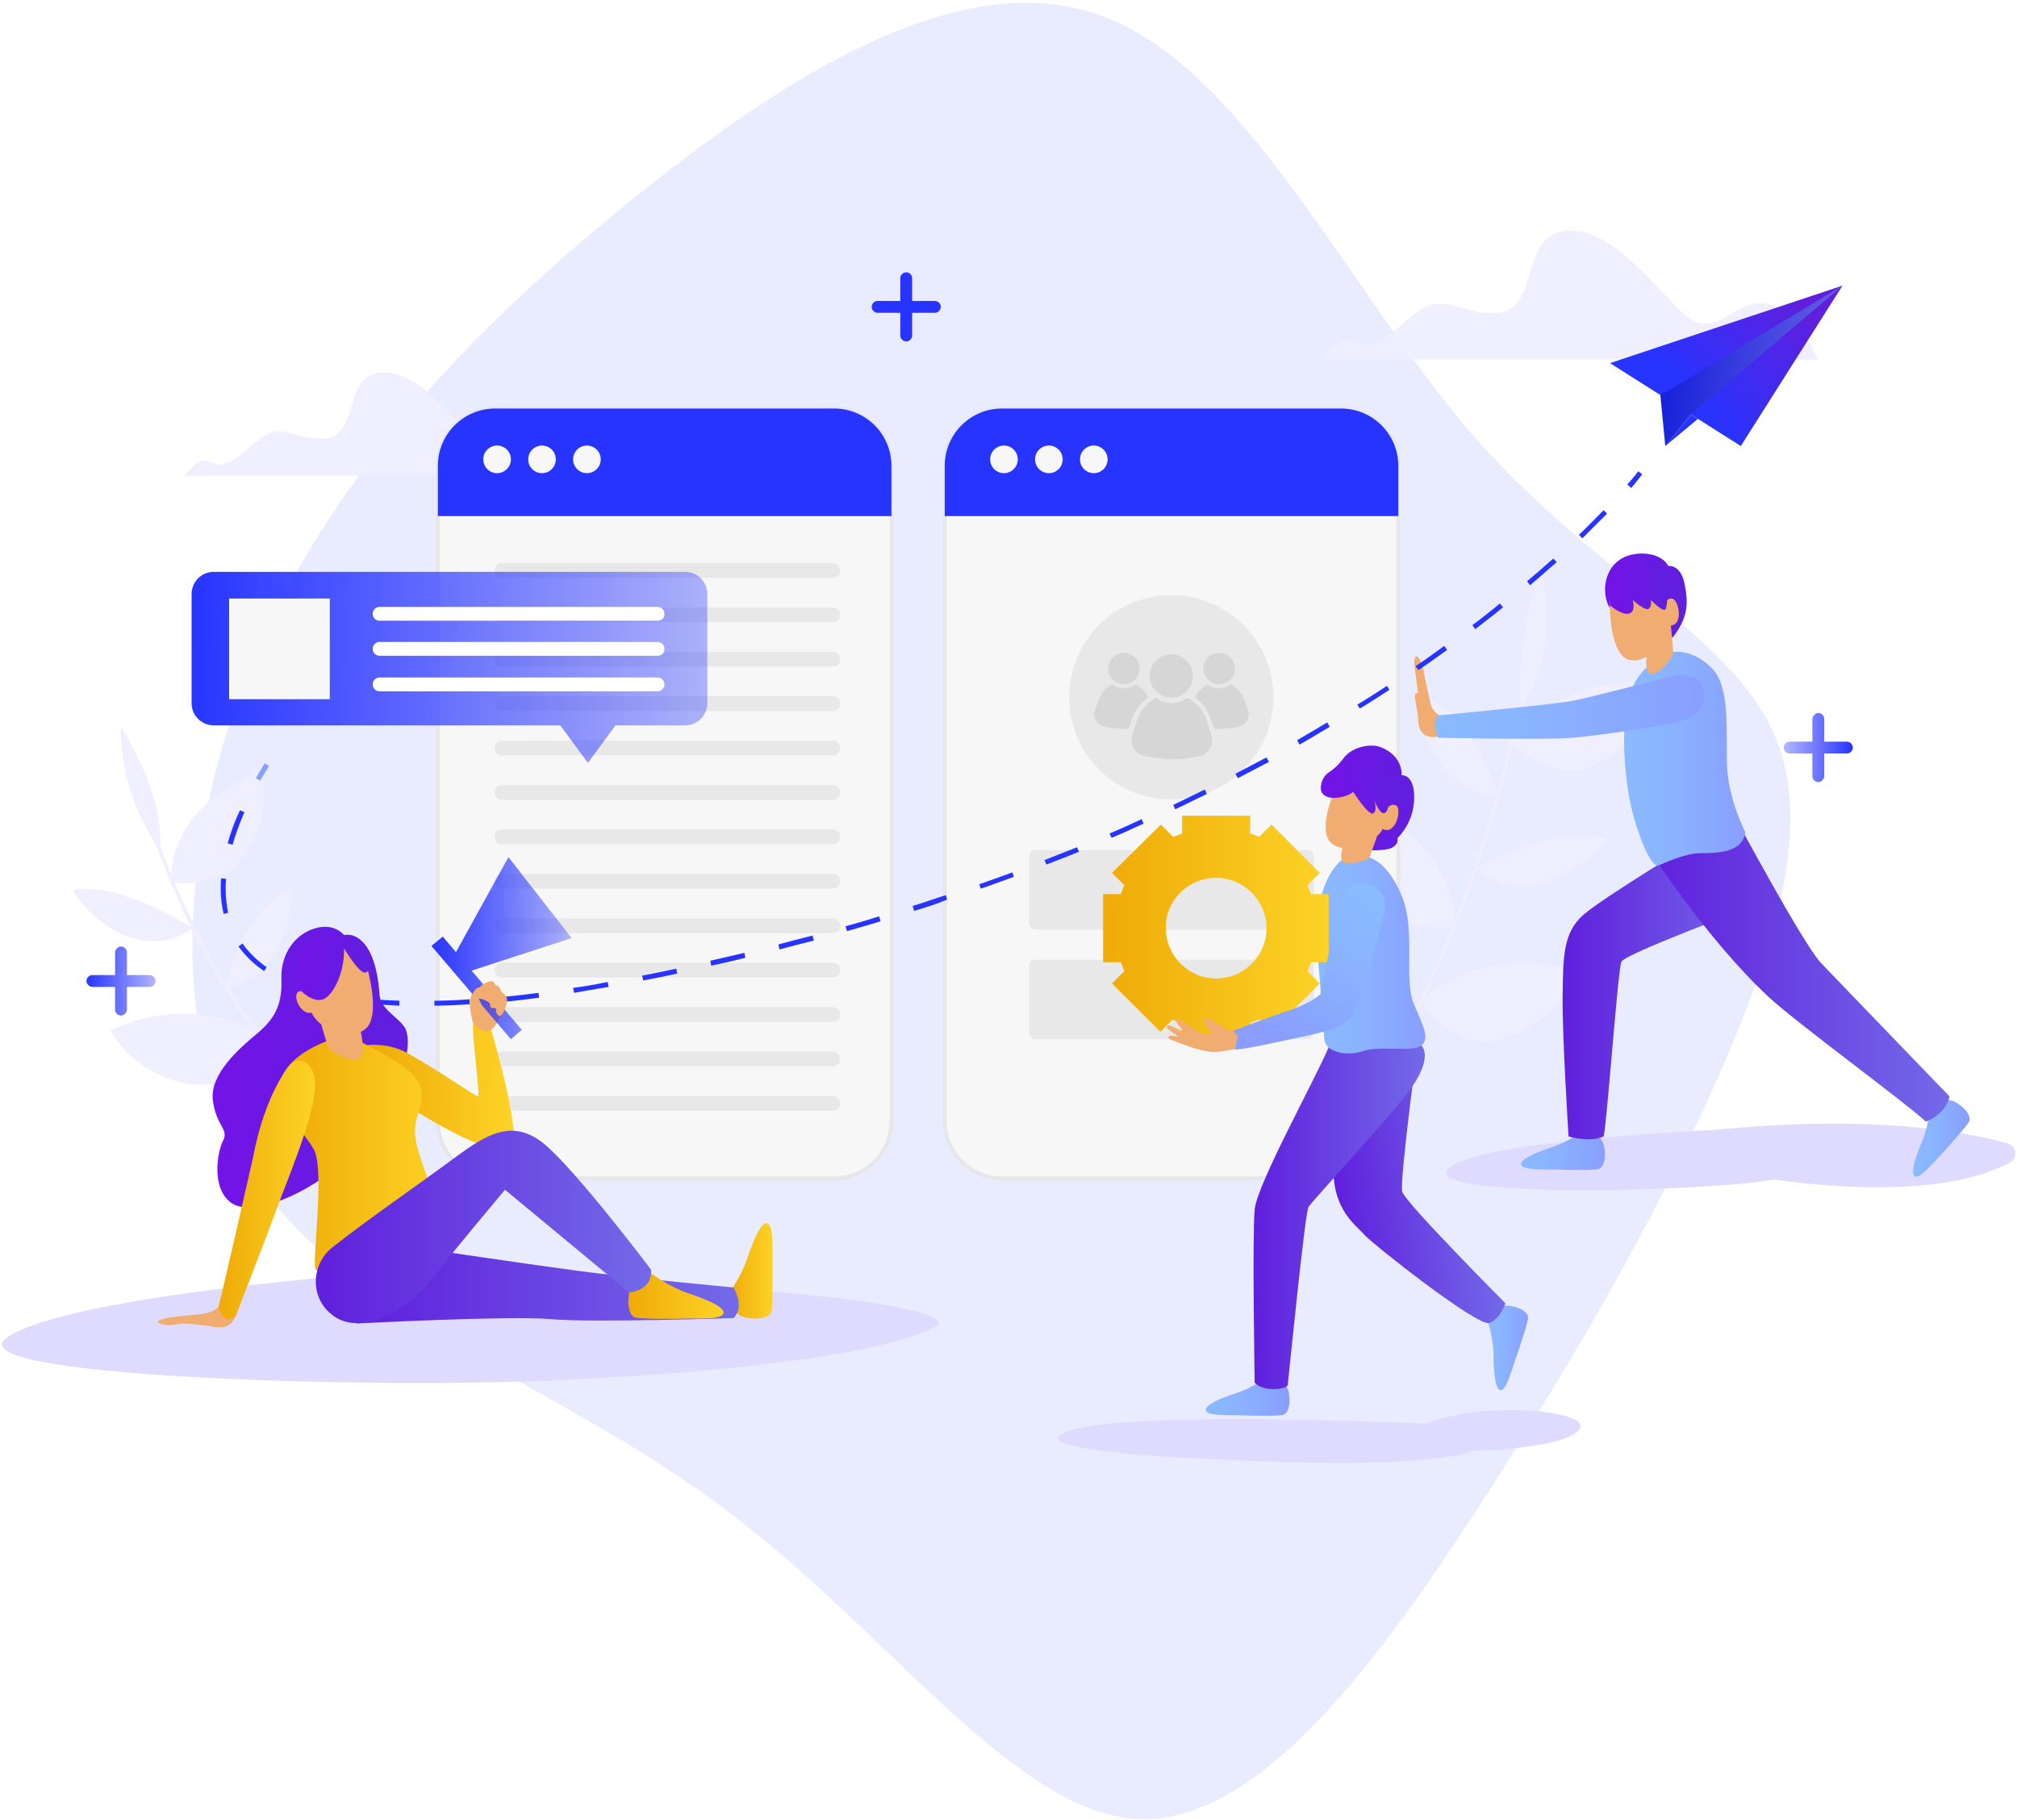 <svg width="615" height="555" viewBox="0 0 615 555" fill="none" xmlns="http://www.w3.org/2000/svg">
<path opacity="0.1" d="M447.95 131.383C485.078 174.478 527.842 193.374 541.102 224.203C554.362 255.033 537.787 297.796 520.217 336.582C502.316 375.036 483.089 409.18 454.249 454.264C425.408 499.017 386.954 555.04 348.5 554.709C310.378 554.377 271.924 498.354 221.536 460.563C171.148 422.44 108.162 402.882 78.99 360.781C49.819 319.012 54.459 254.701 77.665 200.335C100.538 146.301 142.307 101.88 190.374 62.763C238.774 23.314 293.471 -11.493 336.566 5.082C379.661 21.325 411.154 88.288 447.95 131.383Z" fill="#2734FF"/>
<g filter="url(#filter0_d_12_744)">
<path d="M60.525 142.028H177.752C177.752 142.028 172.635 128.936 164.81 128.334C156.985 127.582 152.471 137.514 145.247 131.194C138.024 124.873 127.189 109.373 115.903 110.577C104.466 111.781 109.583 130.14 99.049 130.742C88.515 131.344 86.107 124.422 77.53 132.247C68.802 140.072 66.996 139.169 63.685 137.664C60.375 136.159 56.161 142.179 56.161 142.179H60.525V142.028Z" fill="#F0EFFF"/>
</g>
<path d="M407.088 350.749L406.185 349.997C406.185 349.997 407.69 348.191 410.098 344.73C412.506 341.269 415.816 336.303 419.578 330.133C426.952 317.793 435.68 300.638 442.753 282.731C449.976 264.823 455.393 246.464 459.005 232.469C460.66 225.396 462.015 219.678 463.068 215.464C463.821 211.401 464.272 208.994 464.272 208.994L465.325 209.144C465.325 209.144 464.874 211.552 463.971 215.615C463.068 219.678 461.563 225.547 459.908 232.62C456.146 246.614 450.728 265.124 443.505 283.031C436.433 300.939 427.704 318.245 420.331 330.584C413.258 343.225 407.088 350.749 407.088 350.749Z" fill="#F0EFFF"/>
<path d="M463.52 216.066C463.52 216.066 463.52 214.562 463.369 212.154C463.369 209.746 463.369 206.134 463.67 202.071C463.821 199.965 464.122 197.858 464.423 195.601C464.724 193.343 465.024 190.936 465.476 188.528C466.379 183.712 467.733 178.596 469.99 173.781C469.99 173.781 471.495 180.101 471.495 188.678C471.495 190.785 471.345 193.042 471.194 195.45C470.893 197.858 470.442 200.115 469.84 202.523C468.486 207.338 466.529 212.003 463.52 216.066Z" fill="#F0EFFF"/>
<path d="M460.961 226.6C460.961 226.6 463.971 221.333 471.194 216.367C478.116 211.401 489.252 206.736 505.805 208.392C505.805 208.392 505.354 211.853 503.097 216.518C501.893 218.925 500.388 221.484 498.131 224.192C495.723 226.901 492.864 229.459 488.951 231.867C481.427 236.532 474.354 235.027 469.238 232.619C464.272 230.061 460.961 226.6 460.961 226.6Z" fill="#F0EFFF"/>
<path d="M443.355 282.43C443.355 282.43 443.505 280.925 443.204 278.367C442.903 275.809 442.151 272.347 440.495 268.435C439.593 266.479 438.539 264.522 437.185 262.416C435.68 260.309 434.025 258.352 431.767 256.246C427.554 252.183 421.685 248.571 414.01 245.411C414.01 245.411 412.806 247.969 412.806 252.484C412.656 256.848 413.408 263.017 417.321 270.542C421.083 277.915 427.554 281.075 433.122 282.129C438.69 283.483 443.355 282.43 443.355 282.43Z" fill="#F0EFFF"/>
<path d="M456.748 242.852C456.748 242.852 456.296 241.197 455.393 238.789C454.942 237.585 454.34 236.08 453.588 234.425C452.835 232.77 452.083 231.115 451.029 229.309C446.966 222.086 440.646 214.411 432.37 211.251C432.37 211.251 432.219 214.26 433.122 218.624C433.573 220.731 434.326 223.289 435.379 225.848C436.583 228.406 437.937 231.115 439.894 233.673C443.656 238.488 447.869 240.745 451.18 241.949C454.34 243.003 456.748 242.852 456.748 242.852Z" fill="#F0EFFF"/>
<path d="M433.423 305.454C433.423 305.454 434.476 304.25 436.433 302.745C438.389 301.24 441.399 299.133 445.462 297.478C453.287 294.017 465.175 291.459 480.976 296.274C480.976 296.274 479.922 299.585 476.762 303.798C475.107 305.905 473.151 308.313 470.292 310.419C467.432 312.677 463.971 314.633 459.758 316.288C451.331 319.448 444.709 316.439 440.345 312.978C438.088 311.172 436.433 309.366 435.229 307.861C434.025 306.507 433.423 305.454 433.423 305.454Z" fill="#F0EFFF"/>
<path d="M428.607 315.837C428.607 315.837 426.501 309.517 421.986 302.745C417.622 295.973 410.549 288.6 402.122 285.59C402.122 285.59 402.122 286.342 402.423 287.697C402.574 289.051 403.025 290.857 403.627 292.964C404.831 297.177 407.088 302.594 411.452 307.56C415.515 312.225 419.729 314.332 423.039 315.235C426.2 316.138 428.607 315.837 428.607 315.837Z" fill="#F0EFFF"/>
<path d="M449.976 264.673C449.976 264.673 455.544 261.362 463.52 258.503C471.495 255.794 481.277 253.236 489.854 255.794C489.854 255.794 489.403 256.547 488.349 257.6C487.446 258.804 486.092 260.309 484.136 261.814C480.374 264.974 474.956 268.435 468.335 269.639C462.165 270.692 457.651 269.338 454.491 267.833C451.481 266.328 449.976 264.673 449.976 264.673Z" fill="#F0EFFF"/>
<path d="M133.058 360.53L132.757 361.433C132.757 361.433 130.65 360.681 127.189 358.875C123.728 357.069 118.913 354.36 113.345 350.448C107.927 346.686 101.908 341.72 95.889 335.851C89.869 329.982 84 323.361 78.583 316.288C67.899 302.143 59.472 286.342 54.205 274.002C53.603 272.497 52.85 270.993 52.248 269.638C51.647 268.284 51.195 266.93 50.593 265.575C49.69 263.017 48.637 260.91 48.035 258.954C46.681 255.342 46.079 253.236 46.079 253.236L47.132 252.935C47.132 252.935 47.884 255.041 49.088 258.653C49.69 260.459 50.593 262.716 51.647 265.124C52.098 266.328 52.7 267.682 53.302 269.187C53.904 270.541 54.506 272.046 55.258 273.551C60.525 285.74 68.952 301.39 79.636 315.536C84.903 322.608 90.772 329.23 96.791 334.948C102.811 340.666 108.68 345.632 114.097 349.394C119.515 353.156 124.33 356.016 127.791 357.671C131.102 359.778 133.058 360.53 133.058 360.53Z" fill="#F0EFFF"/>
<path d="M48.788 259.405C48.788 259.405 48.035 258.352 46.831 256.396C45.627 254.439 43.972 251.58 42.467 248.119C39.307 241.197 36.598 231.415 36.899 221.634C36.899 221.634 37.802 222.838 39.006 225.095C40.21 227.202 41.715 230.362 43.37 233.823C45.026 237.435 46.38 241.498 47.584 245.862C48.487 250.226 49.239 254.74 48.788 259.405Z" fill="#F0EFFF"/>
<path d="M52.249 268.735C52.249 268.735 52.098 267.231 52.399 264.973C52.7 262.566 53.151 259.405 54.957 255.944C56.613 252.333 59.02 248.571 63.083 244.959C67.146 241.347 72.413 238.037 79.636 235.328C79.636 235.328 79.938 235.93 80.088 236.983C80.389 238.037 80.54 239.692 80.54 241.648C80.54 243.605 80.389 246.012 79.787 248.721C79.185 251.43 78.132 254.44 76.326 257.901C72.865 264.672 66.996 267.682 61.88 268.735C59.321 269.337 56.913 269.337 55.258 269.337C53.452 268.886 52.249 268.735 52.249 268.735Z" fill="#F0EFFF"/>
<path d="M78.734 315.686C78.734 315.686 77.68 314.783 75.573 313.73C73.467 312.676 70.457 311.322 66.544 310.419C62.632 309.516 57.967 308.764 52.399 309.215C46.831 309.667 40.661 310.871 33.739 314.181C33.739 314.181 35.244 317.341 38.855 320.953C39.758 321.856 40.812 322.759 42.016 323.812C43.219 324.715 44.574 325.618 46.079 326.521C49.088 328.176 52.7 329.681 56.913 330.433C65.341 332.089 70.607 328.026 74.069 323.963C75.724 322.006 76.928 319.9 77.68 318.395C78.282 316.739 78.734 315.686 78.734 315.686Z" fill="#F0EFFF"/>
<path d="M58.719 282.881C58.719 282.881 57.515 282.128 55.258 280.925C54.205 280.323 52.85 279.57 51.346 278.818C49.841 278.065 48.336 277.313 46.53 276.41C44.724 275.658 42.919 274.755 40.812 274.153C38.855 273.4 36.899 272.799 34.792 272.197C30.579 271.143 26.365 270.692 22.152 271.444C22.152 271.444 23.807 274.454 27.118 277.765C28.623 279.42 30.88 281.226 33.137 282.73C35.545 284.235 38.254 285.59 41.263 286.342C46.982 287.696 51.346 286.793 54.205 285.59C57.215 284.386 58.719 282.881 58.719 282.881Z" fill="#F0EFFF"/>
<path d="M93.782 333.293C93.782 333.293 93.18 332.089 92.428 329.831C91.826 327.574 91.224 324.414 91.525 320.502C91.826 316.589 92.879 312.225 95.438 307.56C97.996 302.895 101.908 298.079 107.777 293.114C107.777 293.114 108.078 293.565 108.68 294.468C109.282 295.371 109.884 296.575 110.486 298.38C111.088 300.036 111.69 302.143 111.84 304.851C112.141 307.409 111.991 310.57 111.69 314.181C111.238 317.943 110.034 320.953 108.229 323.511C106.573 326.069 104.466 328.026 102.209 329.531C100.102 331.035 97.845 331.938 96.34 332.54C94.835 333.142 93.782 333.293 93.782 333.293Z" fill="#F0EFFF"/>
<path d="M101.607 340.365C101.607 340.365 95.588 340.967 88.064 342.472C80.54 344.127 71.36 346.686 65.943 353.006C65.943 353.006 66.695 353.457 68.2 353.909C69.554 354.36 71.661 354.962 73.918 355.564C76.326 356.016 79.035 356.317 81.894 356.016C84.753 355.865 87.763 355.113 90.622 353.909C95.889 351.501 98.597 347.889 100.102 345.181C101.306 342.472 101.607 340.365 101.607 340.365Z" fill="#F0EFFF"/>
<path d="M68.802 301.24C68.802 301.24 69.103 299.735 69.705 297.327C70.307 294.919 71.51 291.759 73.015 288.449C74.52 285.138 76.777 281.526 79.486 278.366C82.195 275.206 85.355 272.497 89.117 270.692C89.117 270.692 89.267 273.25 88.666 277.162C88.365 279.119 87.913 281.376 87.01 283.633C86.107 286.041 84.903 288.599 83.399 291.007C80.239 295.672 76.777 298.381 73.918 299.584C70.909 301.089 68.802 301.24 68.802 301.24Z" fill="#F0EFFF"/>
<path d="M522.509 344.579C522.509 344.579 447.569 347.89 441.248 356.768C434.928 365.647 523.713 363.239 541.019 359.627C541.019 359.627 588.572 367.603 612.799 354.511C615.358 353.156 614.906 349.394 612.047 348.642C600.309 345.331 571.266 339.613 522.509 344.579Z" fill="#DEDBFF"/>
<g filter="url(#filter1_d_12_744)">
<path d="M408.142 106.665H554.261C554.261 106.665 547.941 90.413 538.159 89.51C528.378 88.607 522.81 100.946 513.932 93.121C504.903 85.296 491.51 65.884 477.364 67.389C463.219 68.894 469.539 91.617 456.447 92.369C443.355 93.121 440.345 84.544 429.51 94.175C418.676 103.956 416.418 102.752 412.355 100.946C408.292 99.141 403.025 106.514 403.025 106.514H408.142V106.665Z" fill="#F0EFFF"/>
</g>
<path d="M434.928 434.116C434.928 434.116 346.293 430.053 326.73 436.073C307.318 442.092 360.439 445.252 400.768 446.005C441.248 446.607 449.073 442.393 449.073 442.393C449.073 442.393 476.311 441.942 481.427 436.073C486.544 430.204 452.836 426.893 434.928 434.116Z" fill="#DEDBFF"/>
<path d="M305.512 359.326H408.894C418.525 359.326 426.35 351.501 426.35 341.87V142.028C426.35 132.397 418.525 124.572 408.894 124.572H305.512C295.881 124.572 288.056 132.397 288.056 142.028V341.87C288.056 351.501 295.881 359.326 305.512 359.326Z" fill="#F7F7F7"/>
<path d="M408.894 359.928H305.512C295.58 359.928 287.454 351.802 287.454 341.87V142.028C287.454 132.097 295.58 123.97 305.512 123.97H408.894C418.826 123.97 426.952 132.097 426.952 142.028V341.87C426.952 351.802 418.826 359.928 408.894 359.928ZM305.512 125.174C296.182 125.174 288.658 132.698 288.658 142.028V341.87C288.658 351.2 296.182 358.725 305.512 358.725H408.894C418.224 358.725 425.748 351.2 425.748 341.87V142.028C425.748 132.698 418.224 125.174 408.894 125.174H305.512Z" fill="#E6E7E8"/>
<path d="M398.661 283.483H315.745C314.692 283.483 313.789 282.58 313.789 281.526V261.211C313.789 260.158 314.692 259.255 315.745 259.255H398.661C399.715 259.255 400.618 260.158 400.618 261.211V281.526C400.467 282.58 399.715 283.483 398.661 283.483Z" fill="#E8E8E8"/>
<path d="M398.661 316.89H315.745C314.692 316.89 313.789 315.988 313.789 314.934V294.619C313.789 293.565 314.692 292.663 315.745 292.663H398.661C399.715 292.663 400.618 293.565 400.618 294.619V314.934C400.467 315.988 399.715 316.89 398.661 316.89Z" fill="#E8E8E8"/>
<path d="M408.894 124.572H305.512C295.881 124.572 288.056 132.397 288.056 142.028V157.378H426.35V142.028C426.35 132.397 418.525 124.572 408.894 124.572Z" fill="#2734FF"/>
<path d="M453.437 402.214C453.437 402.214 455.394 407.933 455.394 413.35C455.394 418.768 455.995 423.733 457.5 423.884C459.156 424.034 460.359 419.52 461.864 415.156C463.369 410.792 465.927 403.117 465.927 401.763C465.927 400.409 463.971 398.603 459.908 398.151C455.845 397.7 453.437 402.214 453.437 402.214Z" fill="url(#paint0_linear_12_744)"/>
<path d="M432.671 315.686C432.671 315.686 426.651 360.079 427.554 363.389C428.457 366.7 459.005 397.399 459.005 397.399C459.005 397.399 457.651 401.913 454.19 403.418C450.879 404.923 418.074 379.04 415.817 376.331C413.559 373.622 404.38 367.753 407.089 351.05C409.647 334.647 432.671 315.686 432.671 315.686Z" fill="url(#paint1_linear_12_744)"/>
<path d="M386.924 419.52C386.924 419.52 382.108 423.131 376.992 424.786C371.725 426.442 367.361 428.549 367.662 430.053C367.963 431.558 372.628 431.558 377.293 431.558C381.958 431.709 389.933 431.859 391.288 431.408C392.642 430.956 393.696 428.549 392.943 424.486C392.191 420.573 386.924 419.52 386.924 419.52Z" fill="url(#paint2_linear_12_744)"/>
<path d="M431.617 316.439L433.272 318.696C433.272 318.696 438.389 322.458 427.253 335.701C416.117 348.943 400.016 366.399 398.962 368.055C397.909 369.71 392.792 421.175 392.642 422.379C392.341 423.583 385.419 424.636 382.56 421.627C382.56 421.627 381.807 376.632 382.56 368.807C383.312 360.982 401.37 328.477 405.132 319.298C408.894 310.118 431.617 316.439 431.617 316.439Z" fill="url(#paint3_linear_12_744)"/>
<path d="M417.622 261.512C417.622 261.512 423.341 262.867 427.554 273.551C431.768 284.235 427.855 298.832 431.166 306.356C434.477 313.88 435.831 316.89 433.273 318.846C430.714 320.953 421.084 318.696 415.666 320.502C410.249 322.308 404.079 320.652 403.778 316.89C403.477 313.128 402.273 296.123 401.671 290.104C400.919 284.085 401.22 268.133 409.797 261.663H417.622V261.512Z" fill="url(#paint4_linear_12_744)"/>
<path d="M341.779 293.415C342.08 294.317 342.531 295.22 342.832 296.123L339.07 299.885L353.817 314.633L357.579 310.871C358.482 311.322 359.385 311.623 360.288 311.924V317.341H381.205V311.924C382.108 311.623 383.011 311.172 383.914 310.871L387.676 314.633L402.423 299.885L398.661 296.123C399.113 295.22 399.414 294.317 399.715 293.415H405.132V272.648H399.715C399.414 271.745 398.962 270.842 398.661 269.939L402.423 266.177L387.676 251.43L383.914 255.192C383.011 254.74 382.108 254.439 381.205 254.138V248.721H360.439V254.138C359.536 254.439 358.633 254.891 357.73 255.192L353.968 251.43L339.07 266.177L342.832 269.939C342.381 270.842 342.08 271.745 341.779 272.648H336.361V293.415H341.779ZM370.822 267.682C379.249 267.682 386.171 274.604 386.171 283.031C386.171 291.458 379.249 298.38 370.822 298.38C362.395 298.38 355.473 291.458 355.473 283.031C355.322 274.604 362.244 267.682 370.822 267.682Z" fill="url(#paint5_linear_12_744)"/>
<path d="M410.249 271.896C414.161 266.629 422.589 269.789 422.288 276.41C422.288 277.162 422.137 277.915 421.987 278.667C420.482 285.74 414.312 306.206 412.356 309.516C410.399 312.827 404.38 314.482 399.866 315.536C395.351 316.439 380.604 319.9 376.691 320.05C376.691 320.05 374.283 316.589 375.939 314.332C375.939 314.332 387.375 309.968 393.395 308.012C399.565 305.905 402.574 303.196 402.574 303.196C402.574 303.196 406.788 282.279 408.142 276.26C408.744 274.454 409.346 272.949 410.249 271.896Z" fill="url(#paint6_linear_12_744)"/>
<path d="M377.443 315.837L376.089 314.482C376.089 314.482 374.283 314.332 373.23 313.429C372.176 312.526 368.565 310.419 367.812 310.419C367.06 310.419 367.361 311.924 368.113 313.128C368.866 314.332 369.919 315.385 369.919 315.385C369.919 315.385 367.06 315.536 365.856 314.934C364.652 314.332 361.492 311.924 360.439 311.322C359.385 310.72 358.633 310.57 358.482 310.871C358.181 311.322 360.288 313.73 360.89 314.633C360.89 314.633 358.181 313.278 357.429 312.977C356.676 312.676 355.623 312.676 355.774 313.278C355.774 313.88 358.783 315.536 359.235 316.138C359.235 316.138 357.579 315.837 356.977 315.837C356.375 315.837 355.924 316.288 356.526 316.74C356.977 317.191 361.191 318.545 362.244 318.997C363.298 319.448 368.264 320.953 370.521 320.803C372.778 320.652 376.54 319.9 376.54 319.9L377.443 315.837Z" fill="#F0AC71"/>
<path d="M483.083 344.579C483.083 344.579 478.267 348.19 473.151 349.846C467.884 351.501 463.52 353.608 463.821 355.113C464.122 356.618 468.787 356.618 473.452 356.618C478.117 356.768 486.092 356.918 487.447 356.467C488.801 356.016 489.854 353.608 489.102 349.545C488.35 345.482 483.083 344.579 483.083 344.579Z" fill="url(#paint7_linear_12_744)"/>
<path d="M588.571 337.205C588.571 337.205 588.12 343.224 586.013 348.19C583.906 353.156 582.401 357.972 583.906 358.724C585.261 359.477 588.27 355.865 591.43 352.554C594.591 349.093 599.857 343.224 600.459 341.87C600.911 340.516 599.857 338.258 596.396 336.152C592.935 334.045 588.571 337.205 588.571 337.205Z" fill="url(#paint8_linear_12_744)"/>
<path d="M518.447 255.794C518.447 255.794 488.952 273.551 482.782 278.968C476.612 284.386 476.612 291.609 476.462 303.798C476.311 315.987 478.267 346.535 478.267 346.535C478.267 346.535 484.738 348.492 488.952 346.535C489.855 343.827 493.316 295.672 494.369 293.264C495.423 290.857 534.699 276.26 534.699 276.26C534.699 276.26 534.398 252.333 518.447 255.794Z" fill="url(#paint9_linear_12_744)"/>
<path d="M501.893 257.75C501.893 257.75 519.951 286.041 539.213 303.948C547.79 311.924 580.746 336.001 587.217 342.021C587.217 342.021 593.086 340.064 594.44 334.346C594.44 334.346 560.732 299.434 555.314 293.716C549.897 288.148 528.227 247.668 528.227 247.668C528.227 247.668 504.602 244.658 501.893 257.75Z" fill="url(#paint10_linear_12_744)"/>
<path d="M438.539 217.872C438.539 217.872 436.734 217.119 436.132 214.26C435.53 211.401 434.476 207.338 434.175 205.081C433.875 202.823 432.52 199.513 431.617 200.265C430.865 201.018 431.467 204.479 431.617 205.532C431.768 206.586 432.37 211.401 432.37 211.401C432.37 211.401 431.617 210.95 431.467 212.003C431.316 213.056 432.219 216.818 432.37 218.775C432.52 220.731 432.37 225.546 438.539 224.644C444.86 223.891 438.539 217.872 438.539 217.872Z" fill="#F0AC71"/>
<path d="M503.548 202.823C503.548 202.823 500.99 202.974 497.379 210.197C493.917 217.42 494.971 237.284 497.83 247.968C500.689 258.502 504 264.522 505.655 263.92C507.311 263.318 513.631 260.158 518.597 260.158C523.563 260.158 531.538 260.007 532.14 253.687C532.14 253.687 526.873 243.604 526.572 233.071C526.271 222.537 527.475 209.595 522.208 204.027C516.941 198.459 510.922 197.857 507.009 199.663C502.946 201.319 503.548 202.823 503.548 202.823Z" fill="url(#paint11_linear_12_744)"/>
<path d="M515.587 206.285C513.781 205.532 511.825 205.532 509.869 206.134C503.548 207.79 485.039 212.605 479.772 213.659C473.452 214.862 438.389 218.173 438.389 218.173C438.389 218.173 437.486 219.226 437.486 221.032C437.486 222.838 438.54 224.945 438.54 224.945C438.54 224.945 471.646 225.697 479.772 224.945C487.898 224.192 509.869 221.183 514.835 219.076C519.65 216.969 520.252 212.455 519.349 209.746C518.898 207.94 517.393 206.887 515.587 206.285Z" fill="url(#paint12_linear_12_744)"/>
<path d="M490.908 185.518C490.908 185.518 489.403 183.411 489.403 179.8C489.403 176.188 490.908 171.975 495.272 169.868C499.636 167.911 506.558 168.513 508.665 172.576C508.665 172.576 512.427 171.975 513.631 177.994C514.835 183.863 514.684 188.076 510.471 193.795C506.257 199.513 490.908 185.518 490.908 185.518Z" fill="url(#paint13_linear_12_744)"/>
<path d="M490.908 186.12C490.908 186.12 489.102 177.392 500.238 176.037C511.374 174.834 507.01 181.154 507.01 181.154C507.01 181.154 507.461 182.358 507.762 184.164C507.912 183.411 508.364 182.508 509.718 182.508C511.825 182.508 513.631 190.935 508.966 190.785C508.966 191.086 508.966 191.236 508.966 191.537C508.665 194.998 502.194 202.824 496.626 201.168C491.058 199.513 490.908 186.12 490.908 186.12Z" fill="#F0AC71"/>
<path d="M490.908 184.615C490.908 184.615 495.121 188.227 497.228 186.873C498.733 185.97 497.83 182.96 497.83 182.96C497.83 182.96 501.442 186.271 502.646 185.669C503.699 185.067 503.398 182.96 503.398 182.96C503.398 182.96 507.009 186.722 507.762 185.819C508.514 184.916 508.364 180.251 508.364 180.251C508.364 180.251 510.621 169.868 502.345 171.222C494.218 172.727 490.456 178.747 490.908 184.615Z" fill="url(#paint14_linear_12_744)"/>
<path d="M509.417 190.334C509.417 190.334 510.17 197.707 510.17 199.062C510.17 200.416 505.505 206.435 503.097 205.382C500.689 204.329 502.796 195.3 502.796 195.3C502.796 195.3 506.558 189.581 509.417 190.334Z" fill="#F0AC71"/>
<path d="M427.404 236.381C427.404 236.381 430.865 236.08 431.166 242.1C431.467 248.119 429.059 252.483 426.049 255.643C426.049 255.643 426.651 257.148 424.695 258.352C422.739 259.556 417.321 259.255 417.321 259.255L406.185 243.304C406.185 243.304 402.574 243.153 402.724 240.143C402.724 240.143 402.724 240.143 402.724 239.993C402.875 238.037 403.778 236.381 405.433 235.328C406.637 234.576 408.142 233.221 409.496 231.415C411.904 227.954 417.171 226.75 420.481 227.653C423.641 228.707 427.404 231.415 427.404 236.381Z" fill="url(#paint15_linear_12_744)"/>
<path d="M419.88 255.041C419.88 255.041 418.074 260.158 417.622 261.362C417.171 262.566 411.302 263.619 410.098 263.318C408.894 262.867 408.443 260.91 409.647 257.6C410.851 254.439 419.88 255.041 419.88 255.041Z" fill="#F0AC71"/>
<path d="M406.787 241.347C406.787 241.347 408.744 232.619 419.428 235.93C430.112 239.241 423.641 243.304 423.641 243.304C423.641 243.304 423.491 244.658 423.19 246.313C423.642 245.711 424.394 245.11 425.598 245.561C427.554 246.313 425.748 254.891 421.535 252.784C421.384 253.085 421.384 253.236 421.234 253.386C419.578 256.396 410.549 261.061 406.035 257.148C401.52 253.537 406.787 241.347 406.787 241.347Z" fill="#F0AC71"/>
<path d="M406.035 243.304C406.035 243.304 409.797 243.605 412.656 241.498C412.656 241.498 417.472 249.172 418.826 247.969C420.181 246.765 418.826 243.604 418.826 243.604C418.826 243.604 420.481 247.969 421.836 247.969C423.19 247.969 423.341 245.41 423.341 245.41L426.651 241.648C426.651 241.648 427.253 239.692 427.253 239.391C427.253 239.24 425.748 237.435 425.447 236.983C425.147 236.532 415.817 232.92 415.817 232.92C415.817 232.92 414.312 233.522 413.86 233.673C413.409 233.823 408.894 234.876 408.894 234.876C408.894 234.876 407.088 237.435 406.487 237.886C406.035 238.338 404.982 239.09 404.982 239.24C405.132 239.692 406.035 243.304 406.035 243.304Z" fill="url(#paint16_linear_12_744)"/>
<path d="M310.328 140.072C310.328 141.189 309.884 142.261 309.094 143.051C308.303 143.842 307.232 144.285 306.114 144.285C304.997 144.285 303.925 143.842 303.135 143.051C302.345 142.261 301.901 141.189 301.901 140.072C301.901 138.954 302.345 137.883 303.135 137.093C303.925 136.302 304.997 135.858 306.114 135.858C307.232 135.858 308.303 136.302 309.094 137.093C309.884 137.883 310.328 138.954 310.328 140.072Z" fill="#F7F7F7"/>
<path d="M324.022 140.072C324.022 141.189 323.578 142.261 322.788 143.051C321.997 143.842 320.926 144.285 319.808 144.285C318.691 144.285 317.619 143.842 316.829 143.051C316.039 142.261 315.595 141.189 315.595 140.072C315.595 138.954 316.039 137.883 316.829 137.093C317.619 136.302 318.691 135.858 319.808 135.858C320.926 135.858 321.997 136.302 322.788 137.093C323.578 137.883 324.022 138.954 324.022 140.072Z" fill="#F7F7F7"/>
<path d="M337.716 140.072C337.716 141.189 337.272 142.261 336.481 143.051C335.691 143.842 334.62 144.285 333.502 144.285C332.385 144.285 331.313 143.842 330.523 143.051C329.732 142.261 329.289 141.189 329.289 140.072C329.289 138.954 329.732 137.883 330.523 137.093C331.313 136.302 332.385 135.858 333.502 135.858C334.62 135.858 335.691 136.302 336.481 137.093C337.272 137.883 337.716 138.954 337.716 140.072V140.072Z" fill="#F7F7F7"/>
<path d="M150.966 359.326H254.348C263.979 359.326 271.804 351.501 271.804 341.87V142.028C271.804 132.397 263.979 124.572 254.348 124.572H150.966C141.335 124.572 133.51 132.397 133.51 142.028V341.87C133.51 351.501 141.335 359.326 150.966 359.326Z" fill="#F7F7F7"/>
<path d="M254.348 359.928H150.966C141.034 359.928 132.908 351.802 132.908 341.87V142.028C132.908 132.097 141.034 123.97 150.966 123.97H254.348C264.28 123.97 272.406 132.097 272.406 142.028V341.87C272.406 351.802 264.28 359.928 254.348 359.928ZM150.966 125.174C141.636 125.174 134.112 132.698 134.112 142.028V341.87C134.112 351.2 141.636 358.725 150.966 358.725H254.348C263.678 358.725 271.202 351.2 271.202 341.87V142.028C271.202 132.698 263.678 125.174 254.348 125.174H150.966Z" fill="#E6E7E8"/>
<path d="M254.348 124.572H150.966C141.335 124.572 133.51 132.397 133.51 142.028V157.378H271.804V142.028C271.804 132.397 263.979 124.572 254.348 124.572Z" fill="#2734FF"/>
<path d="M155.781 140.072C155.781 141.189 155.337 142.261 154.547 143.051C153.757 143.842 152.685 144.285 151.568 144.285C150.45 144.285 149.379 143.842 148.588 143.051C147.798 142.261 147.354 141.189 147.354 140.072C147.354 138.954 147.798 137.883 148.588 137.093C149.379 136.302 150.45 135.858 151.568 135.858C152.685 135.858 153.757 136.302 154.547 137.093C155.337 137.883 155.781 138.954 155.781 140.072Z" fill="#F7F7F7"/>
<path d="M169.475 140.072C169.475 141.189 169.031 142.261 168.241 143.051C167.451 143.842 166.379 144.285 165.262 144.285C164.144 144.285 163.072 143.842 162.282 143.051C161.492 142.261 161.048 141.189 161.048 140.072C161.048 138.954 161.492 137.883 162.282 137.093C163.072 136.302 164.144 135.858 165.262 135.858C166.379 135.858 167.451 136.302 168.241 137.093C169.031 137.883 169.475 138.954 169.475 140.072Z" fill="#F7F7F7"/>
<path d="M183.169 140.072C183.169 141.189 182.725 142.261 181.935 143.051C181.145 143.842 180.073 144.285 178.956 144.285C177.838 144.285 176.766 143.842 175.976 143.051C175.186 142.261 174.742 141.189 174.742 140.072C174.742 138.954 175.186 137.883 175.976 137.093C176.766 136.302 177.838 135.858 178.956 135.858C180.073 135.858 181.145 136.302 181.935 137.093C182.725 137.883 183.169 138.954 183.169 140.072V140.072Z" fill="#F7F7F7"/>
<path d="M388.278 212.605C388.278 220.867 384.996 228.79 379.154 234.632C373.313 240.473 365.39 243.755 357.128 243.755C348.867 243.755 340.943 240.473 335.102 234.632C329.26 228.79 325.978 220.867 325.978 212.605C325.978 204.344 329.26 196.42 335.102 190.579C340.943 184.737 348.867 181.455 357.128 181.455C365.39 181.455 373.313 184.737 379.154 190.579C384.996 196.42 388.278 204.344 388.278 212.605V212.605Z" fill="#E8E8E8"/>
<path d="M347.497 203.877C347.497 205.154 346.99 206.379 346.087 207.282C345.183 208.185 343.959 208.692 342.681 208.692C341.404 208.692 340.179 208.185 339.276 207.282C338.373 206.379 337.866 205.154 337.866 203.877C337.866 202.6 338.373 201.375 339.276 200.472C340.179 199.569 341.404 199.062 342.681 199.062C343.959 199.062 345.183 199.569 346.087 200.472C346.99 201.375 347.497 202.6 347.497 203.877V203.877Z" fill="#D6D6D6"/>
<path d="M363.749 206.134C363.749 207.89 363.052 209.574 361.81 210.816C360.568 212.058 358.884 212.755 357.128 212.755C355.372 212.755 353.688 212.058 352.446 210.816C351.204 209.574 350.507 207.89 350.507 206.134C350.507 204.378 351.204 202.694 352.446 201.452C353.688 200.211 355.372 199.513 357.128 199.513C358.884 199.513 360.568 200.211 361.81 201.452C363.052 202.694 363.749 204.378 363.749 206.134V206.134Z" fill="#D6D6D6"/>
<path d="M369.317 224.192L367.812 219.527C366.909 216.518 364.652 214.11 361.943 212.756C360.589 213.809 359.084 214.411 357.278 214.411C355.473 214.411 353.817 213.809 352.613 212.756C349.754 214.11 347.647 216.668 346.594 219.828L345.24 224.192C344.337 226.901 345.992 229.911 348.851 230.513H349.002C354.57 231.867 360.438 231.867 365.856 230.513H366.006C368.565 229.911 370.22 226.901 369.317 224.192Z" fill="#D6D6D6"/>
<path d="M345.089 219.527C345.992 216.668 347.798 214.26 350.055 212.755C349.303 210.95 347.798 209.445 346.143 208.692C345.24 209.445 344.036 209.896 342.681 209.896C341.327 209.896 340.274 209.445 339.22 208.692C337.114 209.595 335.609 211.552 334.856 213.658L333.803 216.818C333.201 218.775 334.405 220.882 336.361 221.483H336.512C339.07 222.085 341.628 222.386 344.186 222.236L345.089 219.527Z" fill="#D6D6D6"/>
<path d="M376.54 203.877C376.54 205.154 376.033 206.379 375.13 207.282C374.227 208.185 373.002 208.692 371.725 208.692C370.448 208.692 369.223 208.185 368.32 207.282C367.417 206.379 366.909 205.154 366.909 203.877C366.909 202.6 367.417 201.375 368.32 200.472C369.223 199.569 370.448 199.062 371.725 199.062C373.002 199.062 374.227 199.569 375.13 200.472C376.033 201.375 376.54 202.6 376.54 203.877V203.877Z" fill="#D6D6D6"/>
<path d="M369.317 219.527C368.414 216.668 366.609 214.26 364.351 212.755C365.104 210.95 366.609 209.445 368.264 208.692C369.167 209.445 370.371 209.896 371.725 209.896C373.079 209.896 374.133 209.445 375.186 208.692C377.293 209.595 378.798 211.552 379.55 213.658L380.604 216.818C381.205 218.775 380.002 220.882 378.045 221.483H377.895C375.337 222.085 372.778 222.386 370.22 222.236L369.317 219.527Z" fill="#D6D6D6"/>
<path d="M253.896 176.188H153.072C151.718 176.188 150.815 175.135 150.815 173.931C150.815 172.576 151.869 171.674 153.072 171.674H253.896C255.251 171.674 256.154 172.727 256.154 173.931C256.304 175.135 255.251 176.188 253.896 176.188Z" fill="#E8E8E8"/>
<path d="M253.896 189.732H153.072C151.718 189.732 150.815 188.678 150.815 187.474C150.815 186.12 151.869 185.217 153.072 185.217H253.896C255.251 185.217 256.154 186.27 256.154 187.474C256.304 188.678 255.251 189.732 253.896 189.732Z" fill="#E8E8E8"/>
<path d="M253.896 203.275H153.072C151.718 203.275 150.815 202.222 150.815 201.018C150.815 199.664 151.869 198.761 153.072 198.761H253.896C255.251 198.761 256.154 199.814 256.154 201.018C256.304 202.222 255.251 203.275 253.896 203.275Z" fill="#E8E8E8"/>
<path d="M253.896 216.819H153.072C151.718 216.819 150.815 215.765 150.815 214.561C150.815 213.207 151.869 212.304 153.072 212.304H253.896C255.251 212.304 256.154 213.358 256.154 214.561C256.304 215.765 255.251 216.819 253.896 216.819Z" fill="#E8E8E8"/>
<path d="M253.896 230.362H153.072C151.718 230.362 150.815 229.309 150.815 228.105C150.815 226.751 151.869 225.848 153.072 225.848H253.896C255.251 225.848 256.154 226.901 256.154 228.105C256.304 229.309 255.251 230.362 253.896 230.362Z" fill="#E8E8E8"/>
<path d="M253.896 243.906H153.072C151.718 243.906 150.815 242.852 150.815 241.648C150.815 240.294 151.869 239.391 153.072 239.391H253.896C255.251 239.391 256.154 240.444 256.154 241.648C256.304 242.852 255.251 243.906 253.896 243.906Z" fill="#E8E8E8"/>
<path d="M253.896 257.449H153.072C151.718 257.449 150.815 256.396 150.815 255.192C150.815 253.837 151.869 252.935 153.072 252.935H253.896C255.251 252.935 256.154 253.988 256.154 255.192C256.304 256.396 255.251 257.449 253.896 257.449Z" fill="#E8E8E8"/>
<path d="M253.896 270.993H153.072C151.718 270.993 150.815 269.939 150.815 268.735C150.815 267.381 151.869 266.478 153.072 266.478H253.896C255.251 266.478 256.154 267.531 256.154 268.735C256.304 269.939 255.251 270.993 253.896 270.993Z" fill="#E8E8E8"/>
<path d="M253.896 284.536H153.072C151.718 284.536 150.815 283.483 150.815 282.279C150.815 280.925 151.869 280.022 153.072 280.022H253.896C255.251 280.022 256.154 281.075 256.154 282.279C256.304 283.483 255.251 284.536 253.896 284.536Z" fill="#E8E8E8"/>
<path d="M253.896 298.08H153.072C151.718 298.08 150.815 297.026 150.815 295.822C150.815 294.468 151.869 293.565 153.072 293.565H253.896C255.251 293.565 256.154 294.619 256.154 295.822C256.304 297.026 255.251 298.08 253.896 298.08Z" fill="#E8E8E8"/>
<path d="M253.896 311.623H153.072C151.718 311.623 150.815 310.57 150.815 309.366C150.815 308.012 151.869 307.109 153.072 307.109H253.896C255.251 307.109 256.154 308.162 256.154 309.366C256.304 310.57 255.251 311.623 253.896 311.623Z" fill="#E8E8E8"/>
<path d="M253.896 325.167H153.072C151.718 325.167 150.815 324.113 150.815 322.909C150.815 321.555 151.869 320.652 153.072 320.652H253.896C255.251 320.652 256.154 321.705 256.154 322.909C256.304 324.113 255.251 325.167 253.896 325.167Z" fill="#E8E8E8"/>
<path d="M253.896 338.71H153.072C151.718 338.71 150.815 337.657 150.815 336.453C150.815 335.098 151.869 334.196 153.072 334.196H253.896C255.251 334.196 256.154 335.249 256.154 336.453C256.304 337.657 255.251 338.71 253.896 338.71Z" fill="#E8E8E8"/>
<path d="M107.627 388.821C107.627 388.821 21.099 395.443 2.439 407.632C-16.221 419.821 112.141 423.583 169.927 420.874C227.712 418.165 269.697 412.447 284.746 404.772C299.794 397.098 190.844 387.918 107.627 388.821Z" fill="#DEDBFF"/>
<path d="M490.907 110.728L530.786 136.009L561.785 87.102L490.907 110.728Z" fill="url(#paint17_linear_12_744)"/>
<path d="M561.785 87.102L515.587 126.378L507.762 136.009L506.257 120.509L561.785 87.102Z" fill="url(#paint18_linear_12_744)"/>
<path d="M517.694 127.733L507.762 136.009L515.587 126.378L517.694 127.733Z" fill="#2734FF"/>
<path d="M497.378 148.8L496.175 147.747C498.432 145.189 499.485 143.834 499.485 143.684L500.689 144.587C500.689 144.737 499.636 146.092 497.378 148.8Z" fill="#2734FF"/>
<path d="M132.456 306.657V305.152C135.767 305.152 139.378 305.002 143.14 304.701L143.291 306.206C139.378 306.507 135.767 306.657 132.456 306.657ZM121.772 306.657C118.01 306.507 114.398 306.206 111.088 305.905L111.238 304.4C114.549 304.852 118.16 305.002 121.772 305.152V306.657ZM153.825 305.453L153.674 303.949C157.135 303.648 160.597 303.196 164.208 302.745L164.359 304.25C160.747 304.701 157.286 305.153 153.825 305.453ZM100.403 304.099C96.641 303.347 93.18 302.293 90.02 301.089L90.622 299.735C93.632 300.939 97.093 301.992 100.704 302.745L100.403 304.099ZM175.043 302.745L174.742 301.24C178.203 300.788 181.664 300.187 185.276 299.434L185.577 300.939C181.965 301.541 178.354 302.143 175.043 302.745ZM196.111 298.983L195.81 297.478C199.271 296.876 202.732 296.123 206.193 295.371L206.494 296.876C202.882 297.628 199.421 298.381 196.111 298.983ZM80.539 296.123C77.379 294.017 74.821 291.458 72.714 288.599L73.918 287.696C75.874 290.405 78.282 292.813 81.292 294.92L80.539 296.123ZM216.877 294.468L216.576 292.963C220.038 292.211 223.499 291.308 226.96 290.556L227.261 292.06C223.8 292.963 220.338 293.716 216.877 294.468ZM237.644 289.502L237.343 287.997C240.654 287.094 244.115 286.192 247.726 285.289L248.178 286.794C244.566 287.696 241.105 288.599 237.644 289.502ZM258.26 283.934L257.809 282.429C261.27 281.527 264.731 280.473 268.042 279.42L268.493 280.925C265.183 281.978 261.721 282.881 258.26 283.934ZM68.2 278.667C67.598 276.26 67.297 273.701 67.297 270.993C67.297 269.939 67.297 268.886 67.447 267.833L68.952 267.983C68.802 269.037 68.802 269.939 68.802 270.993C68.802 273.551 69.103 276.109 69.554 278.366L68.2 278.667ZM278.726 277.765L278.275 276.26C281.736 275.206 285.046 274.002 288.357 272.949L288.808 274.303C285.648 275.658 282.187 276.711 278.726 277.765ZM299.041 270.993L298.59 269.638C302.051 268.435 305.362 267.231 308.672 266.027L309.124 267.381C305.813 268.585 302.502 269.789 299.041 270.993ZM319.056 263.619L318.454 262.265C321.764 260.91 325.075 259.706 328.386 258.352L328.987 259.707C325.827 261.061 322.517 262.265 319.056 263.619ZM70.909 257.6L69.404 257.148C70.306 253.988 71.51 250.527 73.166 247.066L74.52 247.668C73.015 251.129 71.811 254.44 70.909 257.6ZM338.919 255.493L338.317 254.139C341.628 252.784 344.939 251.279 348.099 249.775L348.701 251.129C345.39 252.634 342.23 254.139 338.919 255.493ZM358.332 246.765L357.73 245.411C361.04 243.906 364.201 242.25 367.361 240.746L367.963 242.1C364.803 243.605 361.642 245.26 358.332 246.765ZM377.443 237.284L376.691 235.93C379.851 234.275 383.011 232.62 386.171 230.964L386.924 232.319C383.763 233.974 380.603 235.629 377.443 237.284ZM396.254 227.052L395.501 225.697C398.661 223.891 401.671 222.086 404.681 220.28L405.433 221.634C402.423 223.44 399.414 225.246 396.254 227.052ZM414.613 216.066L413.86 214.862C416.87 213.057 419.879 211.1 422.889 209.144L423.642 210.348C420.632 212.304 417.622 214.261 414.613 216.066ZM432.52 204.329L431.617 203.125C434.627 201.168 437.486 199.062 440.345 196.955L441.248 198.159C438.389 200.266 435.379 202.372 432.52 204.329ZM449.826 191.839L448.923 190.635C451.782 188.528 454.641 186.271 457.35 184.013L458.253 185.217C455.544 187.474 452.685 189.581 449.826 191.839ZM466.529 178.445L465.626 177.242C468.335 174.984 471.044 172.577 473.602 170.319L474.655 171.373C471.947 173.781 469.238 176.188 466.529 178.445ZM482.48 164.15L481.427 163.096C484.136 160.538 486.544 157.98 488.951 155.572L490.005 156.625C487.597 159.033 485.039 161.591 482.48 164.15Z" fill="#2734FF"/>
<path d="M79.336 238.037L77.981 237.285C78.884 235.78 79.787 234.275 80.69 232.77L82.044 233.522C81.142 235.027 80.239 236.532 79.336 238.037Z" fill="url(#paint19_linear_12_744)"/>
<path d="M221.843 394.991C221.843 394.991 225.906 389.574 227.863 383.705C229.819 377.836 232.076 372.72 233.882 373.021C235.688 373.472 235.537 378.739 235.537 384.006C235.537 389.273 235.688 398.452 235.236 399.957C234.785 401.462 232.076 402.666 227.411 401.763C222.746 400.86 221.843 394.991 221.843 394.991Z" fill="url(#paint20_linear_12_744)"/>
<path d="M67.297 397.85L66.544 398.603C66.544 398.603 65.19 400.258 61.278 400.709C57.365 401.161 52.399 401.462 50.292 402.064C48.185 402.666 48.185 402.666 48.185 403.117C48.185 403.568 50.443 404.471 53.603 403.869C56.763 403.117 60.676 404.17 62.181 404.17C63.685 404.17 64.889 404.772 67.297 404.772C69.705 404.622 70.909 403.568 71.811 401.311C72.714 399.204 67.297 397.85 67.297 397.85Z" fill="#F0AC71"/>
<path d="M123.879 322.007C123.879 322.007 115.301 343.375 104.918 353.759C94.384 364.142 76.778 371.215 70.608 366.851C64.287 362.487 66.244 351.2 68.049 347.739C69.855 344.278 65.792 343.225 64.889 335.4C63.986 327.574 72.865 319.749 78.132 315.385C83.399 311.021 86.108 306.808 85.807 298.682C85.506 290.405 90.321 284.687 96.19 283.031C102.059 281.376 104.918 285.138 104.918 285.138C104.918 285.138 108.229 284.085 111.389 288.148C114.549 292.211 115.452 299.133 115.753 303.648C116.204 308.162 122.825 310.871 123.879 314.332C124.932 317.643 123.879 322.007 123.879 322.007Z" fill="url(#paint21_linear_12_744)"/>
<path d="M111.99 318.696C111.99 318.696 118.311 317.793 124.481 321.254C130.65 324.565 144.946 334.196 145.699 334.346C146.602 334.647 143.592 313.881 144.344 311.924C145.097 309.968 148.106 310.118 149.009 311.924C149.912 313.73 154.126 329.38 155.631 337.958C157.135 346.535 157.587 348.191 151.718 349.846C145.849 351.501 117.859 333.895 116.505 331.337C115 328.778 111.99 318.696 111.99 318.696Z" fill="url(#paint22_linear_12_744)"/>
<path d="M105.369 315.837C105.369 315.837 90.772 318.545 86.107 328.026C82.345 335.851 92.427 344.429 95.738 350.598C99.049 356.768 95.136 384.457 96.19 387.015C97.243 389.574 114.85 377.535 125.684 378.588C136.519 379.642 136.519 379.642 136.519 379.642C136.519 379.642 133.66 367.753 129.597 357.069C125.684 346.385 126.136 344.128 127.641 339.162C129.145 334.045 130.199 329.531 120.417 323.511C110.486 317.342 105.369 315.837 105.369 315.837Z" fill="url(#paint23_linear_12_744)"/>
<path d="M122.524 379.792C122.524 379.792 158.941 385.21 175.795 387.467C192.649 389.724 223.649 392.583 223.649 392.583C223.649 392.583 227.261 398.452 223.649 401.913C223.649 401.913 180.31 403.418 167.519 402.214C154.878 401.161 108.83 403.569 108.83 403.569C108.83 403.569 104.165 381.598 122.524 379.792Z" fill="url(#paint24_linear_12_744)"/>
<path d="M88.515 324.565C88.515 324.565 80.84 332.992 77.078 353.307C77.078 353.307 67.297 396.345 66.544 398.753C66.544 398.753 68.2 402.967 70.006 402.214C71.811 401.462 71.811 401.462 71.811 401.462C71.811 401.462 80.84 378.287 85.204 366.399C89.719 354.511 98.296 333.895 95.588 327.273C92.879 320.652 88.515 324.565 88.515 324.565Z" fill="url(#paint25_linear_12_744)"/>
<path d="M198.669 388.37C198.669 388.37 204.087 392.433 209.955 394.389C215.824 396.346 220.941 398.603 220.64 400.409C220.188 402.215 214.921 402.064 209.654 402.064C204.388 402.215 195.208 402.215 193.703 401.763C192.198 401.312 190.995 398.603 191.897 393.938C192.8 389.423 198.669 388.37 198.669 388.37Z" fill="url(#paint26_linear_12_744)"/>
<path d="M145.398 313.128C145.097 312.526 144.194 311.924 144.194 311.924C144.194 311.924 142.99 307.259 143.291 305.002C143.743 302.745 144.947 300.939 146 300.638C147.053 300.337 151.869 304.25 151.869 304.25L152.922 308.614C152.922 308.614 151.718 312.827 149.612 314.031C147.505 315.235 145.398 313.128 145.398 313.128Z" fill="#F0AC71"/>
<path d="M101.306 380.394C94.835 385.511 94.534 395.593 101.005 400.71C101.306 400.86 101.607 401.161 101.757 401.312C110.937 407.782 125.082 398.452 131.252 390.477C137.422 382.501 153.975 362.788 153.975 362.788L191.747 394.088C191.747 394.088 198.97 393.787 198.518 387.166C198.518 387.166 175.494 356.618 165.713 348.642C155.931 340.817 147.805 346.385 139.077 352.705C132.155 357.972 111.689 372.118 101.306 380.394Z" fill="url(#paint27_linear_12_744)"/>
<path fill-rule="evenodd" clip-rule="evenodd" d="M143.802 295.971L159.092 314.031L155.781 316.89L131.553 288.449L135.014 285.59L139.03 290.333L155.029 261.362L174.29 286.041L143.802 295.971Z" fill="url(#paint28_linear_12_744)"/>
<path d="M112.141 295.823C111.238 291.91 108.078 286.643 102.811 286.041C97.544 285.439 92.427 290.104 91.976 295.823C91.826 298.08 91.976 300.337 92.578 302.594C92.127 302.293 91.525 301.992 90.923 302.444C89.418 303.497 90.923 307.861 93.631 308.764C94.233 308.915 94.685 308.915 94.986 308.764C95.437 309.667 96.039 310.57 96.641 311.172C99.35 314.332 108.68 317.643 112.291 312.827C115.602 308.012 112.141 295.823 112.141 295.823Z" fill="#F0AC71"/>
<path d="M92.427 302.745C92.427 302.745 95.287 305.454 98.146 304.852C101.005 304.25 105.068 297.478 104.917 289.201C104.917 289.201 109.282 296.575 111.238 296.575C113.194 296.575 112.291 292.663 112.291 292.663C112.291 292.663 108.379 286.342 104.917 285.289C101.456 284.235 95.888 285.439 93.029 288.75C90.02 291.91 89.869 300.187 92.427 302.745Z" fill="url(#paint29_linear_12_744)"/>
<path d="M97.845 311.924C97.845 311.924 99.199 317.041 100.102 319.148C101.005 321.254 106.422 323.361 108.68 323.06C110.937 322.759 110.937 319.298 110.034 314.633C109.131 309.968 97.845 311.924 97.845 311.924Z" fill="#F0AC71"/>
<path d="M144.645 305.303L143.592 304.4C143.592 304.4 144.194 301.992 145.548 301.24C146.902 300.337 149.31 302.594 150.063 303.046C150.815 303.648 150.063 305.002 148.257 304.852C146.301 304.701 145.849 304.4 145.849 304.4C145.849 304.4 146.601 305.454 147.053 307.109C147.354 308.463 144.645 305.303 144.645 305.303Z" fill="#F0AC71"/>
<path d="M149.16 299.283C149.16 299.283 150.364 298.832 150.815 299.885C151.266 300.939 151.567 300.186 152.169 300.939C152.771 301.691 152.47 302.143 153.223 302.745C153.975 303.346 154.427 303.798 154.577 304.55C154.878 305.303 153.825 308.613 152.922 309.516C152.019 310.419 151.116 308.764 151.267 307.861C151.267 306.958 149.912 307.711 149.611 307.109C149.31 306.507 149.611 306.206 149.16 305.754C148.708 305.303 147.354 305.002 147.053 304.249C146.752 303.497 146.15 303.497 146.15 302.895C146.15 302.143 145.398 300.487 149.16 299.283Z" fill="#F0AC71"/>
<path d="M208.902 174.382H65.19C61.428 174.382 58.419 177.392 58.419 181.154V214.411C58.419 218.173 61.428 221.183 65.19 221.183H170.83L179.257 232.619L187.684 221.183H208.902C212.664 221.183 215.674 218.173 215.674 214.411V181.154C215.674 177.392 212.664 174.382 208.902 174.382Z" fill="url(#paint30_linear_12_744)"/>
<path d="M69.856 182.508H100.554V213.207H69.856V182.508Z" fill="#F7F7F7"/>
<path d="M200.475 189.28H115.753C114.549 189.28 113.646 188.378 113.646 187.174C113.646 185.97 114.549 185.067 115.753 185.067H200.475C201.678 185.067 202.581 185.97 202.581 187.174C202.732 188.378 201.678 189.28 200.475 189.28Z" fill="white"/>
<path d="M200.475 199.965H115.753C114.549 199.965 113.646 199.062 113.646 197.858C113.646 196.654 114.549 195.751 115.753 195.751H200.475C201.678 195.751 202.581 196.654 202.581 197.858C202.732 199.062 201.678 199.965 200.475 199.965Z" fill="white"/>
<path d="M200.475 210.799H115.753C114.549 210.799 113.646 209.896 113.646 208.692C113.646 207.489 114.549 206.586 115.753 206.586H200.475C201.678 206.586 202.581 207.489 202.581 208.692C202.732 209.746 201.678 210.799 200.475 210.799Z" fill="white"/>
<path d="M285.047 91.767H278.124V84.845C278.124 83.791 277.221 83.039 276.319 83.039C275.265 83.039 274.513 83.942 274.513 84.845V91.767H267.59C266.537 91.767 265.785 92.67 265.785 93.573C265.785 94.626 266.688 95.379 267.59 95.379H274.513V102.301C274.513 103.354 275.416 104.107 276.319 104.107C277.372 104.107 278.124 103.204 278.124 102.301V95.379H285.047C286.1 95.379 286.852 94.476 286.852 93.573C286.852 92.67 286.1 91.767 285.047 91.767Z" fill="#2734FF"/>
<path d="M545.684 229.761H552.606V236.683C552.606 237.736 553.509 238.489 554.412 238.489C555.315 238.489 556.217 237.586 556.217 236.683V229.761H563.14C564.193 229.761 564.946 228.858 564.946 227.955C564.946 226.901 564.043 226.149 563.14 226.149H556.217V219.227C556.217 218.173 555.315 217.421 554.412 217.421C553.509 217.421 552.606 218.324 552.606 219.227V226.149H545.684C544.63 226.149 543.878 227.052 543.878 227.955C543.878 228.858 544.63 229.761 545.684 229.761Z" fill="url(#paint31_linear_12_744)"/>
<path d="M45.627 297.327H38.705V290.405C38.705 289.352 37.802 288.599 36.899 288.599C35.996 288.599 35.093 289.502 35.093 290.405V297.327H28.171C27.118 297.327 26.366 298.23 26.366 299.133C26.366 300.036 27.268 300.939 28.171 300.939H35.093V307.861C35.093 308.914 35.996 309.667 36.899 309.667C37.802 309.667 38.705 308.764 38.705 307.861V300.939H45.627C46.681 300.939 47.433 300.036 47.433 299.133C47.433 298.23 46.681 297.327 45.627 297.327Z" fill="url(#paint32_linear_12_744)"/>
<defs>
<filter id="filter0_d_12_744" x="50.161" y="107.511" width="133.591" height="43.668" filterUnits="userSpaceOnUse" color-interpolation-filters="sRGB">
<feFlood flood-opacity="0" result="BackgroundImageFix"/>
<feColorMatrix in="SourceAlpha" type="matrix" values="0 0 0 0 0 0 0 0 0 0 0 0 0 0 0 0 0 0 127 0" result="hardAlpha"/>
<feOffset dy="3"/>
<feGaussianBlur stdDeviation="3"/>
<feComposite in2="hardAlpha" operator="out"/>
<feColorMatrix type="matrix" values="0 0 0 0 0 0 0 0 0 0 0 0 0 0 0 0 0 0 0.1 0"/>
<feBlend mode="normal" in2="BackgroundImageFix" result="effect1_dropShadow_12_744"/>
<feBlend mode="normal" in="SourceGraphic" in2="effect1_dropShadow_12_744" result="shape"/>
</filter>
<filter id="filter1_d_12_744" x="397.025" y="64.306" width="163.236" height="51.359" filterUnits="userSpaceOnUse" color-interpolation-filters="sRGB">
<feFlood flood-opacity="0" result="BackgroundImageFix"/>
<feColorMatrix in="SourceAlpha" type="matrix" values="0 0 0 0 0 0 0 0 0 0 0 0 0 0 0 0 0 0 127 0" result="hardAlpha"/>
<feOffset dy="3"/>
<feGaussianBlur stdDeviation="3"/>
<feComposite in2="hardAlpha" operator="out"/>
<feColorMatrix type="matrix" values="0 0 0 0 0 0 0 0 0 0 0 0 0 0 0 0 0 0 0.1 0"/>
<feBlend mode="normal" in2="BackgroundImageFix" result="effect1_dropShadow_12_744"/>
<feBlend mode="normal" in="SourceGraphic" in2="effect1_dropShadow_12_744" result="shape"/>
</filter>
<linearGradient id="paint0_linear_12_744" x1="453.442" y1="410.979" x2="466.06" y2="410.979" gradientUnits="userSpaceOnUse">
<stop stop-color="#8ABAFF"/>
<stop offset="0.388" stop-color="#8AB3FF"/>
<stop offset="0.949" stop-color="#89A0FF"/>
<stop offset="0.995" stop-color="#899EFF"/>
</linearGradient>
<linearGradient id="paint1_linear_12_744" x1="407.488" y1="364.754" x2="453.533" y2="358.248" gradientUnits="userSpaceOnUse">
<stop offset="0.005" stop-color="#601FDD"/>
<stop offset="1" stop-color="#736AE8"/>
</linearGradient>
<linearGradient id="paint2_linear_12_744" x1="367.595" y1="425.699" x2="393.092" y2="425.699" gradientUnits="userSpaceOnUse">
<stop stop-color="#8ABAFF"/>
<stop offset="0.388" stop-color="#8AB3FF"/>
<stop offset="0.949" stop-color="#89A0FF"/>
<stop offset="0.995" stop-color="#899EFF"/>
</linearGradient>
<linearGradient id="paint3_linear_12_744" x1="382.218" y1="368.93" x2="434.441" y2="368.93" gradientUnits="userSpaceOnUse">
<stop offset="0.005" stop-color="#601FDD"/>
<stop offset="1" stop-color="#736AE8"/>
</linearGradient>
<linearGradient id="paint4_linear_12_744" x1="401.363" y1="291.255" x2="434.593" y2="291.255" gradientUnits="userSpaceOnUse">
<stop stop-color="#8ABAFF"/>
<stop offset="0.388" stop-color="#8AB3FF"/>
<stop offset="0.949" stop-color="#89A0FF"/>
<stop offset="0.995" stop-color="#899EFF"/>
</linearGradient>
<linearGradient id="paint5_linear_12_744" x1="336.443" y1="283.072" x2="405.095" y2="283.072" gradientUnits="userSpaceOnUse">
<stop stop-color="#EFAA07"/>
<stop offset="1" stop-color="#FCD327"/>
</linearGradient>
<linearGradient id="paint6_linear_12_744" x1="416.539" y1="273.793" x2="391.181" y2="317.195" gradientUnits="userSpaceOnUse">
<stop stop-color="#8ABAFF"/>
<stop offset="0.388" stop-color="#8AB3FF"/>
<stop offset="0.949" stop-color="#89A0FF"/>
<stop offset="0.995" stop-color="#899EFF"/>
</linearGradient>
<linearGradient id="paint7_linear_12_744" x1="463.735" y1="350.623" x2="489.232" y2="350.623" gradientUnits="userSpaceOnUse">
<stop stop-color="#8ABAFF"/>
<stop offset="0.388" stop-color="#8AB3FF"/>
<stop offset="0.949" stop-color="#89A0FF"/>
<stop offset="0.995" stop-color="#899EFF"/>
</linearGradient>
<linearGradient id="paint8_linear_12_744" x1="583.34" y1="347.127" x2="600.513" y2="347.127" gradientUnits="userSpaceOnUse">
<stop stop-color="#8ABAFF"/>
<stop offset="0.388" stop-color="#8AB3FF"/>
<stop offset="0.949" stop-color="#89A0FF"/>
<stop offset="0.995" stop-color="#899EFF"/>
</linearGradient>
<linearGradient id="paint9_linear_12_744" x1="476.484" y1="301.471" x2="534.813" y2="301.471" gradientUnits="userSpaceOnUse">
<stop offset="0.005" stop-color="#601FDD"/>
<stop offset="1" stop-color="#736AE8"/>
</linearGradient>
<linearGradient id="paint10_linear_12_744" x1="501.838" y1="294.709" x2="594.352" y2="294.709" gradientUnits="userSpaceOnUse">
<stop offset="0.005" stop-color="#601FDD"/>
<stop offset="1" stop-color="#736AE8"/>
</linearGradient>
<linearGradient id="paint11_linear_12_744" x1="495.242" y1="231.376" x2="532.114" y2="231.376" gradientUnits="userSpaceOnUse">
<stop stop-color="#8ABAFF"/>
<stop offset="0.388" stop-color="#8AB3FF"/>
<stop offset="0.949" stop-color="#89A0FF"/>
<stop offset="0.995" stop-color="#899EFF"/>
</linearGradient>
<linearGradient id="paint12_linear_12_744" x1="437.528" y1="215.35" x2="519.825" y2="215.35" gradientUnits="userSpaceOnUse">
<stop stop-color="#8ABAFF"/>
<stop offset="0.388" stop-color="#8AB3FF"/>
<stop offset="0.949" stop-color="#89A0FF"/>
<stop offset="0.995" stop-color="#899EFF"/>
</linearGradient>
<linearGradient id="paint13_linear_12_744" x1="489.368" y1="182.045" x2="514.308" y2="182.045" gradientUnits="userSpaceOnUse">
<stop stop-color="#7313E8"/>
<stop offset="0.995" stop-color="#601FDD"/>
</linearGradient>
<linearGradient id="paint14_linear_12_744" x1="490.851" y1="179.281" x2="508.628" y2="179.281" gradientUnits="userSpaceOnUse">
<stop stop-color="#7313E8"/>
<stop offset="0.995" stop-color="#601FDD"/>
</linearGradient>
<linearGradient id="paint15_linear_12_744" x1="402.563" y1="243.358" x2="431.119" y2="243.358" gradientUnits="userSpaceOnUse">
<stop stop-color="#7313E8"/>
<stop offset="0.995" stop-color="#601FDD"/>
</linearGradient>
<linearGradient id="paint16_linear_12_744" x1="405.095" y1="240.601" x2="427.35" y2="240.601" gradientUnits="userSpaceOnUse">
<stop stop-color="#7313E8"/>
<stop offset="0.995" stop-color="#601FDD"/>
</linearGradient>
<linearGradient id="paint17_linear_12_744" x1="549.068" y1="90.897" x2="514.07" y2="120.645" gradientUnits="userSpaceOnUse">
<stop offset="0.005" stop-color="#601FDD"/>
<stop offset="1" stop-color="#2734FF"/>
</linearGradient>
<linearGradient id="paint18_linear_12_744" x1="507.635" y1="107.742" x2="566.827" y2="115.937" gradientUnits="userSpaceOnUse">
<stop offset="0.005" stop-color="#1521D9"/>
<stop offset="1" stop-color="#736AE8"/>
</linearGradient>
<linearGradient id="paint19_linear_12_744" x1="438.229" y1="346.444" x2="76.518" y2="234.297" gradientUnits="userSpaceOnUse">
<stop stop-color="#816DFF"/>
<stop offset="0.266" stop-color="#8274FF"/>
<stop offset="0.651" stop-color="#8587FF"/>
<stop offset="0.995" stop-color="#899EFF"/>
</linearGradient>
<linearGradient id="paint20_linear_12_744" x1="221.804" y1="387.484" x2="235.729" y2="387.484" gradientUnits="userSpaceOnUse">
<stop stop-color="#EFAA07"/>
<stop offset="1" stop-color="#FCD327"/>
</linearGradient>
<linearGradient id="paint21_linear_12_744" x1="64.695" y1="325.388" x2="124.378" y2="325.388" gradientUnits="userSpaceOnUse">
<stop stop-color="#7313E8"/>
<stop offset="0.995" stop-color="#601FDD"/>
</linearGradient>
<linearGradient id="paint22_linear_12_744" x1="111.941" y1="330.276" x2="156.596" y2="330.276" gradientUnits="userSpaceOnUse">
<stop stop-color="#EFAA07"/>
<stop offset="1" stop-color="#FCD327"/>
</linearGradient>
<linearGradient id="paint23_linear_12_744" x1="85.287" y1="351.689" x2="136.66" y2="351.689" gradientUnits="userSpaceOnUse">
<stop stop-color="#EFAA07"/>
<stop offset="1" stop-color="#FCD327"/>
</linearGradient>
<linearGradient id="paint24_linear_12_744" x1="108.214" y1="391.677" x2="225.089" y2="391.677" gradientUnits="userSpaceOnUse">
<stop offset="0.005" stop-color="#601FDD"/>
<stop offset="1" stop-color="#736AE8"/>
</linearGradient>
<linearGradient id="paint25_linear_12_744" x1="66.57" y1="362.829" x2="96.238" y2="362.829" gradientUnits="userSpaceOnUse">
<stop stop-color="#EFAA07"/>
<stop offset="1" stop-color="#FCD327"/>
</linearGradient>
<linearGradient id="paint26_linear_12_744" x1="191.649" y1="395.38" x2="220.642" y2="395.38" gradientUnits="userSpaceOnUse">
<stop stop-color="#EFAA07"/>
<stop offset="1" stop-color="#FCD327"/>
</linearGradient>
<linearGradient id="paint27_linear_12_744" x1="96.309" y1="374.139" x2="198.672" y2="374.139" gradientUnits="userSpaceOnUse">
<stop offset="0.005" stop-color="#601FDD"/>
<stop offset="1" stop-color="#736AE8"/>
</linearGradient>
<linearGradient id="paint28_linear_12_744" x1="131.553" y1="284.698" x2="175.522" y2="285.058" gradientUnits="userSpaceOnUse">
<stop stop-color="#2734FF"/>
<stop offset="1" stop-color="#2734FF" stop-opacity="0.34"/>
</linearGradient>
<linearGradient id="paint29_linear_12_744" x1="90.652" y1="294.832" x2="112.521" y2="294.832" gradientUnits="userSpaceOnUse">
<stop stop-color="#7313E8"/>
<stop offset="0.995" stop-color="#601FDD"/>
</linearGradient>
<linearGradient id="paint30_linear_12_744" x1="58.419" y1="198.857" x2="220.084" y2="203.501" gradientUnits="userSpaceOnUse">
<stop stop-color="#2734FF"/>
<stop offset="1" stop-color="#2734FF" stop-opacity="0.34"/>
</linearGradient>
<linearGradient id="paint31_linear_12_744" x1="564.946" y1="229.635" x2="543.272" y2="229.404" gradientUnits="userSpaceOnUse">
<stop stop-color="#2734FF"/>
<stop offset="1" stop-color="#2734FF" stop-opacity="0.34"/>
</linearGradient>
<linearGradient id="paint32_linear_12_744" x1="26.366" y1="297.453" x2="48.039" y2="297.683" gradientUnits="userSpaceOnUse">
<stop stop-color="#2734FF"/>
<stop offset="1" stop-color="#2734FF" stop-opacity="0.34"/>
</linearGradient>
</defs>
</svg>
